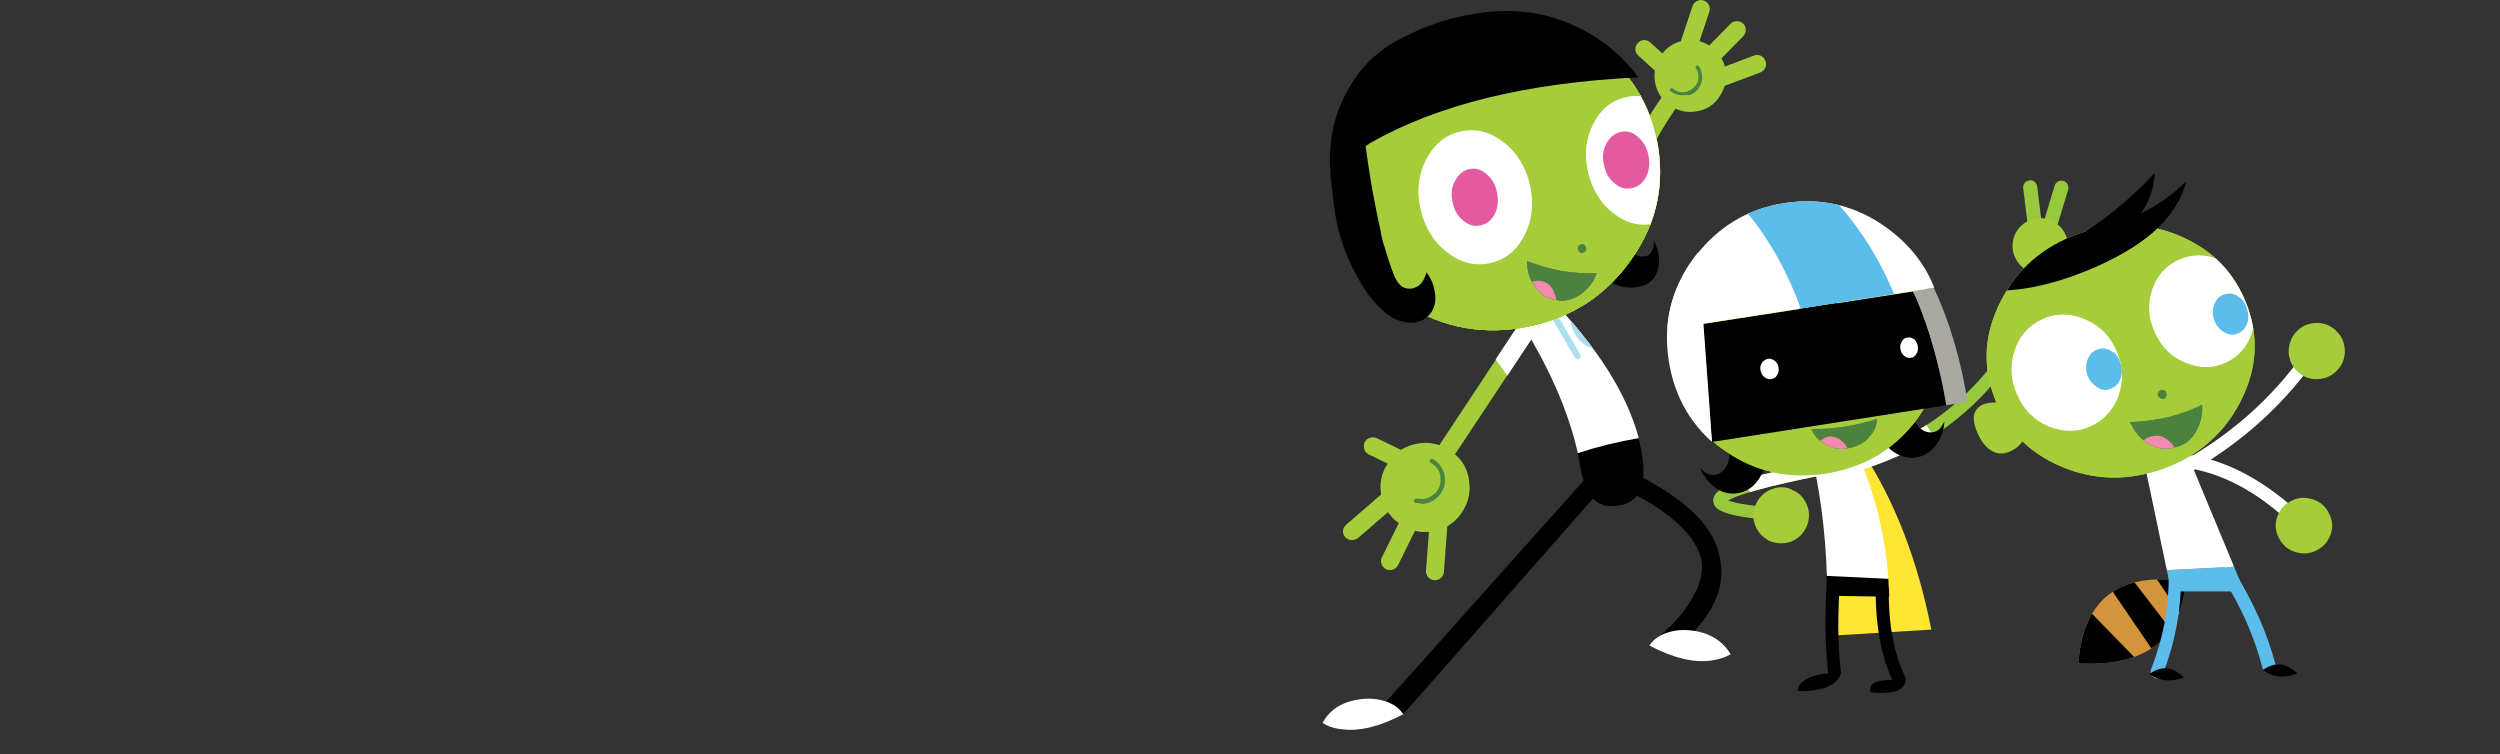 <?xml version="1.0" encoding="utf-8"?>
<!-- Generator: Adobe Illustrator 17.1.0, SVG Export Plug-In . SVG Version: 6.00 Build 0)  -->
<!DOCTYPE svg PUBLIC "-//W3C//DTD SVG 1.1//EN" "http://www.w3.org/Graphics/SVG/1.1/DTD/svg11.dtd">
<svg version="1.1" id="Layer_1" xmlns="http://www.w3.org/2000/svg" xmlns:xlink="http://www.w3.org/1999/xlink" x="0px" y="0px"
	 viewBox="0 0 517 156" enable-background="new 0 0 517 156" xml:space="preserve">
<rect x="0" y="0" width="517" height="156" fill="#333333" stroke="none"/>
<g>
	<g>
		<g>
			<path fill="#98C93C" d="M421.6,49.1c-0.1,0.1-0.3,0.1-0.5,0.1c-0.8,0.1-1.5-0.5-1.6-1.3l-1.1-9c-0.1-0.8,0.5-1.5,1.3-1.6
				c0.8-0.1,1.5,0.5,1.6,1.3l1.1,9C422.5,48.2,422.2,48.8,421.6,49.1z"/>
		</g>
	</g>
</g>
<g>
	<g>
		<g>
			<path fill="#98C93C" d="M424.4,48.7c-0.3,0.2-0.7,0.2-1.1,0.1c-0.8-0.2-1.2-1.1-1-1.8l2.6-8.6c0.2-0.8,1.1-1.2,1.8-1
				c0.8,0.2,1.2,1.1,1,1.8l-2.6,8.6C425,48.2,424.7,48.5,424.4,48.7z"/>
		</g>
	</g>
</g>
<g>
	<g>
		<g>
			<g>
				<path fill="#FFE634" d="M377,94.6c0.7,12.2,1.5,24.4,1,36.9l21.4-1.3c-2.8-14.2-7.5-26.5-14.2-36.7L377,94.6z"/>
			</g>
		</g>
	</g>
	<g>
		<g>
			<path fill="#98C93C" d="M367,107.6c0,0-0.1,0-0.1,0c-10.4-0.8-12.5-2.1-12.6-4c-0.1-1.7,1.8-3,6.8-4.5c4-1.2,10.1-2.6,18.1-4.1
				c0.7-0.1,1.4,0.3,1.6,1.1c0.1,0.7-0.3,1.4-1.1,1.6c-16.1,3.1-20.9,4.9-22.3,5.8c1,0.4,3.4,1,9.7,1.5c0.7,0.1,1.3,0.7,1.2,1.4
				C368.2,107.1,367.7,107.6,367,107.6z"/>
		</g>
	</g>
	<g>
		<defs>
			<path id="SVGID_1_" d="M374.6,123.7l26.7-15.4l-34.1-59l-26.7,15.5L374.6,123.7z"/>
		</defs>
		<clipPath id="SVGID_2_">
			<use xlink:href="#SVGID_1_"  overflow="visible"/>
		</clipPath>
		<g clip-path="url(#SVGID_2_)">
			<g>
				<path fill="#FFFFFF" d="M367,107.6c0,0-0.1,0-0.1,0c-10.4-0.8-12.5-2.1-12.6-4c-0.1-1.7,1.8-3,6.8-4.5c4-1.2,10.1-2.6,18.1-4.1
					c0.7-0.1,1.4,0.3,1.6,1.1c0.1,0.7-0.3,1.4-1.1,1.6c-16.1,3.1-20.9,4.9-22.3,5.8c1,0.4,3.4,1,9.7,1.5c0.7,0.1,1.3,0.7,1.2,1.4
					C368.2,107.1,367.7,107.6,367,107.6z"/>
			</g>
		</g>
	</g>
	<g>
		<g>
			<path d="M378.1,139.7l2.6-0.6c-0.7-6.2-0.7-12.6-0.1-19.7l-2.7-0.2C377.3,126.5,377.4,133.3,378.1,139.7z"/>
		</g>
	</g>
	<g>
		<g>
			<g>
				<path d="M371.7,142.9c5.4,0.2,8.3-1.3,9.1-3.8C377.6,139.1,372.2,139.6,371.7,142.9z"/>
			</g>
		</g>
	</g>
	<g>
		<g>
			<path d="M391.7,141.5l2.4-1.3c-2.5-5.1-3.6-11.2-3.5-18.6l-2.7,0C387.8,129.4,389.1,136,391.7,141.5z"/>
		</g>
	</g>
	<g>
		<g>
			<g>
				<path d="M386.8,143.2c5.1,0.4,7.3-0.4,7.3-3C391,141.1,386.3,139.8,386.8,143.2z"/>
			</g>
		</g>
	</g>
	<g>
		<g>
			<path d="M390.5,119.6c0.1,1.3,0.1,2.6,0.2,3.8l-12.9-0.2c0-1.5,0-2.9-0.1-4.3L390.5,119.6z"/>
		</g>
		<g>
			<path fill="#FFFFFF" d="M374.3,92.7l9.9,1.2c3.6,8.4,5.7,17,6.3,25.8l-12.7-0.6C377.5,109.6,376.3,100.8,374.3,92.7z"/>
		</g>
	</g>
	<g>
		<g>
			<path fill="#98C93C" d="M384.4,97.2c-0.6,0-1.1-0.4-1.3-1c-0.2-0.7,0.2-1.5,0.9-1.7c15.7-4.7,27.7-15.2,35.7-31.4
				c0.3-0.7,1.1-0.9,1.8-0.6c0.7,0.3,0.9,1.1,0.6,1.8c-8.4,16.9-21,27.9-37.4,32.8C384.7,97.2,384.6,97.2,384.4,97.2z"/>
		</g>
	</g>
	<g>
		<defs>
			<path id="SVGID_3_" d="M407.6,103.7L392.1,77l-59,34.1l15.4,26.7L407.6,103.7z"/>
		</defs>
		<clipPath id="SVGID_4_">
			<use xlink:href="#SVGID_3_"  overflow="visible"/>
		</clipPath>
		<g clip-path="url(#SVGID_4_)">
			<g>
				<path fill="#FFFFFF" d="M384.4,97.2c-0.6,0-1.1-0.4-1.3-1c-0.2-0.7,0.2-1.5,0.9-1.7c15.6-4.7,27.7-15.2,35.7-31.4
					c0.3-0.7,1.2-1,1.9-0.6c0.7,0.3,1,1.2,0.6,1.9c-8.4,16.9-21,27.9-37.4,32.8C384.7,97.2,384.6,97.2,384.4,97.2z"/>
			</g>
		</g>
	</g>
	<g>
		<path d="M351.9,97.1c0.9,0.9,1.8,1.2,2.8,1.1c1-0.2,1.8-0.8,2.4-1.9c0.5-1.1,0.7-2.3,0.5-3.7c0-0.2-0.1-0.5-0.2-0.8l7.1-1.1
			c0.3,0.6,0.4,1.3,0.5,2c0.3,2.3,0,4.3-1.1,6.1c-1.1,1.8-2.6,2.9-4.6,3.2c-1.9,0.3-3.7-0.3-5.2-1.7c-1.2-1-2-2.2-2.6-3.7
			C351.7,96.9,351.8,97,351.9,97.1z"/>
	</g>
	<g>
		<path d="M395.2,84.9c0.2,1.4,0.8,2.5,1.6,3.4c0.9,0.9,1.8,1.2,2.8,1.1c1-0.1,1.8-0.8,2.3-1.9c0.1-0.1,0.2-0.3,0.2-0.4
			c-0.1,1.6-0.5,3-1.3,4.3c-1.1,1.8-2.6,2.9-4.5,3.2c-1.9,0.3-3.7-0.3-5.3-1.6c-1.6-1.4-2.6-3.3-2.9-5.5c-0.1-0.7-0.2-1.4-0.1-2.1
			l7.1-1.1C395.2,84.4,395.2,84.7,395.2,84.9z"/>
	</g>
	<g>
		<path fill="#A5CD39" d="M401.1,68.1c1.1,7.1-0.7,13.5-5.2,19.3c-4.6,5.8-10.7,9.3-18.3,10.5c-7.6,1.2-14.5-0.3-20.6-4.5
			c-6.2-4.1-9.8-9.8-10.9-16.8c-1.1-7.1,0.6-13.5,5.2-19.4c4.6-5.8,10.7-9.3,18.3-10.5c7.6-1.2,14.5,0.3,20.6,4.5
			C396.4,55.4,400.1,61,401.1,68.1z"/>
	</g>
	<g>
		<path fill="#778663" d="M382.6,82.4c0,0.2,0,0.5-0.2,0.7c-0.1,0.2-0.3,0.3-0.6,0.4c-0.3,0-0.5,0-0.7-0.2c-0.2-0.1-0.3-0.3-0.4-0.6
			c0-0.2,0-0.5,0.2-0.7c0.1-0.2,0.4-0.3,0.6-0.4c0.3,0,0.5,0,0.7,0.2C382.4,81.9,382.5,82.1,382.6,82.4z"/>
	</g>
	<g>
		<path fill="#A5CD39" d="M401.1,68.1c1.1,7.1-0.7,13.5-5.2,19.3c-4.6,5.8-10.7,9.3-18.3,10.5c-7.6,1.2-14.5-0.3-20.6-4.5
			c-6.2-4.1-9.8-9.8-10.9-16.8c-1.1-7.1,0.6-13.5,5.2-19.4c4.6-5.8,10.7-9.3,18.3-10.5c7.6-1.2,14.5,0.3,20.6,4.5
			C396.4,55.4,400.1,61,401.1,68.1z"/>
	</g>
	<g>
		<path fill="#778663" d="M385,91.7c-0.9,0.5-1.9,0.9-2.8,1c-1,0.2-2,0.2-3.1-0.1c-1-0.3-2-0.8-2.9-1.6c-0.7-0.6-1.2-1.3-1.6-2.3
			c4.8,0.1,9.4-0.7,13.6-2.1c-0.1,1-0.3,1.9-0.8,2.7C386.7,90.3,385.9,91.2,385,91.7z"/>
	</g>
	<g>
		<path fill="#4B823D" d="M385,91.7c-0.9,0.5-1.9,0.9-2.8,1c-1,0.2-2,0.2-3.1-0.1c-1-0.3-2-0.8-2.9-1.6c-0.7-0.6-1.2-1.3-1.6-2.3
			c4.8,0.1,9.4-0.7,13.6-2.1c-0.1,1-0.3,1.9-0.8,2.7C386.7,90.3,385.9,91.2,385,91.7z"/>
	</g>
	<g>
		<defs>
			<path id="SVGID_5_" d="M385,91.7c-0.9,0.5-1.9,0.9-2.8,1c-1,0.2-2,0.2-3.1-0.1c-1-0.3-2-0.8-2.9-1.6c-0.7-0.6-1.2-1.3-1.6-2.3
				c4.8,0.1,9.4-0.7,13.6-2.1c-0.1,1-0.3,1.9-0.8,2.7C386.7,90.3,385.9,91.2,385,91.7z"/>
		</defs>
		<clipPath id="SVGID_6_">
			<use xlink:href="#SVGID_5_"  overflow="visible"/>
		</clipPath>
		<g clip-path="url(#SVGID_6_)">
			<g>
				<g>
					<path fill="#F28AAF" d="M378.1,90.3c0.8-0.1,1.6,0.1,2.3,0.5c0.6,0.5,1.2,1,1.6,1.8c0.4,0.8,0.2,1.3-0.4,1.6
						c-0.6,0.3-1.4,0.5-2.1,0.5c-0.8,0.1-1.5-0.2-2.3-0.5c-0.7-0.4-1.2-0.8-1.5-1.2c-0.3-0.4-0.2-0.9,0.3-1.5
						C376.6,90.9,377.3,90.5,378.1,90.3z"/>
				</g>
			</g>
		</g>
	</g>
	<g>
		<path d="M365.7,59.3l15-3.5c0.2,4.1-1,8.5-3.4,13.3C374.8,66,370.9,62.7,365.7,59.3z"/>
	</g>
	<g>
		<g>
			<path d="M396.2,61.5c0,0.1,0.1,0.2,0.1,0.2c2.8,6.6,4.9,14,6.2,22.1L354,91.4l-1.8-24.4l43.4-6.7C395.8,60.6,396,61.1,396.2,61.5
				z"/>
		</g>
		<g>
			<path fill="#A9A8A3" d="M396.2,61.5c-0.2-0.4-0.4-0.9-0.6-1.3l4.3-0.7c3.3,7,5.6,14.9,7,23.6l-4.4,0.7
				c-1.4-8.1-3.4-15.5-6.2-22.1C396.3,61.7,396.2,61.6,396.2,61.5z"/>
		</g>
	</g>
	<g>
		<g>
			<path fill="#FFFFFF" d="M344.8,68.1c0.3-5.3,2.2-10.2,5.5-14.7c4.7-6.3,10.9-10.2,18.7-11.4c7.8-1.2,14.9,0.5,21.3,5.2
				c4.5,3.3,7.8,7.4,9.7,12.3L344.8,68.1z"/>
		</g>
	</g>
	<g>
		<defs>
			<path id="SVGID_7_" d="M377.7,98.5c-7.8,1.2-14.9-0.5-21.3-5.2c-6.3-4.6-10.1-10.9-11.3-18.7c-1.2-7.8,0.5-14.9,5.2-21.3
				c4.7-6.3,10.9-10.1,18.7-11.3c7.8-1.2,14.9,0.5,21.3,5.2c6.3,4.7,10.1,10.9,11.3,18.7c1.2,7.8-0.5,14.9-5.2,21.3
				C391.7,93.5,385.5,97.3,377.7,98.5z"/>
		</defs>
		<clipPath id="SVGID_8_">
			<use xlink:href="#SVGID_7_"  overflow="visible"/>
		</clipPath>
		<g clip-path="url(#SVGID_8_)">
			<g>
				<g>
					<path fill="#FFFFFF" d="M337.2,54.5l14-2.2l3.4,46.7l-10.3,1.6L337.2,54.5z"/>
				</g>
			</g>
		</g>
	</g>
	<g>
		<defs>
			<path id="SVGID_9_" d="M344.8,68.1c0.3-5.3,2.2-10.2,5.5-14.7c4.7-6.3,10.9-10.2,18.7-11.4c7.8-1.2,14.9,0.5,21.3,5.2
				c4.5,3.3,7.8,7.4,9.7,12.3L344.8,68.1z"/>
		</defs>
		<clipPath id="SVGID_10_">
			<use xlink:href="#SVGID_9_"  overflow="visible"/>
		</clipPath>
		<g clip-path="url(#SVGID_10_)">
			<g>
				<g>
					<path fill="#5CBCEA" d="M391.7,60.8c0,0.1,0.1,0.1,0.1,0.2c2.8,6.8,5,14.5,6.4,23c0.1,0.2,0.1,0.3,0.1,0.5
						c0.2,1.4,0.4,2.8,0.6,4.2L377.7,92c-0.1-1.4-0.2-2.9-0.3-4.3c-0.1-0.6-0.1-1.2-0.2-1.8c-0.7-6.8-2-13.1-3.8-18.9
						c-0.3-1.1-0.7-2.2-1-3.2c-2.7-7.4-6.3-14-11-19.7c-1.2-1.5-2.6-3-4-4.4L375,37c1.9,1.7,3.7,3.5,5.4,5.5
						C385,47.7,388.8,53.8,391.7,60.8z"/>
				</g>
			</g>
		</g>
	</g>
	<g>
		<g>
			<path fill="#FFFFFF" d="M364.1,76.6c0.1,0.6,0.3,1,0.8,1.4c0.4,0.3,0.9,0.5,1.4,0.4c0.5-0.1,0.9-0.3,1.2-0.8
				c0.3-0.5,0.4-1,0.3-1.6c-0.1-0.6-0.3-1-0.8-1.4c-0.4-0.3-0.9-0.5-1.4-0.4c-0.5,0.1-0.9,0.4-1.2,0.8
				C364.1,75.5,363.9,76,364.1,76.6z"/>
		</g>
	</g>
	<g>
		<g>
			<path fill="#FFFFFF" d="M396.6,71.6c0.1,0.6,0,1.1-0.3,1.6c-0.3,0.5-0.7,0.8-1.2,0.8c-0.5,0.1-0.9-0.1-1.3-0.4
				c-0.4-0.3-0.7-0.8-0.8-1.4c-0.1-0.6,0-1.1,0.3-1.6c0.3-0.5,0.7-0.8,1.2-0.8c0.5-0.1,1,0.1,1.4,0.4
				C396.2,70.5,396.5,71,396.6,71.6z"/>
		</g>
	</g>
	<g>
		<g>
			<g>
				<g>
					<path fill="#A5CD39" d="M366.3,101.2c-1.5,0.6-2.5,1.6-3.2,3.1c-0.6,1.5-0.7,2.9-0.1,4.4c0.6,1.5,1.6,2.5,3,3.2
						c1.5,0.6,3,0.6,4.4,0.1c1.5-0.6,2.5-1.6,3.2-3.1c0.6-1.4,0.7-2.9,0.1-4.4c-0.6-1.5-1.6-2.6-3.1-3.2
						C369.3,100.6,367.8,100.6,366.3,101.2z"/>
				</g>
			</g>
		</g>
	</g>
	<g>
		<g>
			<g>
				<path fill="#A5CD39" d="M424.5,56c-1.4,0.7-2.9,0.8-4.4,0.3c-1.5-0.5-2.6-1.5-3.3-2.9c-0.7-1.4-0.8-2.9-0.3-4.4
					c0.5-1.5,1.5-2.6,2.9-3.3c1.5-0.7,2.9-0.8,4.4-0.2c1.5,0.5,2.6,1.5,3.3,2.9c0.7,1.5,0.8,2.9,0.3,4.4
					C426.9,54.2,425.9,55.3,424.5,56z"/>
			</g>
		</g>
	</g>
	<g>
		<defs>
			<path id="SVGID_11_" d="M426.2,62c-0.5,1.5-1.5,2.6-2.9,3.3c-1.4,0.7-2.9,0.8-4.4,0.3c-1.5-0.5-2.6-1.5-3.3-2.9
				c-0.7-1.4-0.8-2.9-0.3-4.4c0.5-1.5,1.5-2.6,2.9-3.3c1.5-0.7,2.9-0.8,4.4-0.2c1.5,0.5,2.6,1.5,3.3,2.9
				C426.7,59,426.7,60.5,426.2,62z"/>
		</defs>
		<clipPath id="SVGID_12_">
			<use xlink:href="#SVGID_11_"  overflow="visible"/>
		</clipPath>
	</g>
</g>
<g>
	<g>
		<g>
			<g>
				<path fill="#D3953B" d="M429.8,137.2c13.9,0.7,21.2-4.9,22.2-17C438.2,118.2,430.8,123.9,429.8,137.2z"/>
			</g>
		</g>
	</g>
	<g>
		<defs>
			<path id="SVGID_13_" d="M429.8,137.2c13.9,0.7,21.2-4.9,22.2-17C438.2,118.2,430.8,123.9,429.8,137.2z"/>
		</defs>
		<clipPath id="SVGID_14_">
			<use xlink:href="#SVGID_13_"  overflow="visible"/>
		</clipPath>
		<g clip-path="url(#SVGID_14_)">
			<g>
				<g>
					<g>
						<g>
							<path d="M438,116l-2.9,3.7l12,17.6l3.6-4.8L438,116z"/>
						</g>
					</g>
				</g>
			</g>
			<g>
				<g>
					<g>
						<g>
							<path d="M454.4,132.1l4-7.3l-8.3-11.2l-7.6,1L454.4,132.1z"/>
						</g>
					</g>
				</g>
			</g>
			<g>
				<g>
					<g>
						<g>
							<path d="M435,146.1l9.1-7.4L428.8,123l-6.1,9.6L435,146.1z"/>
						</g>
					</g>
				</g>
			</g>
		</g>
	</g>
	<g>
		<g>
			<path fill="#FFFFFF" d="M472.7,106.8c-0.3,0-0.6-0.1-0.9-0.3c-6.8-5.9-13.9-9.2-20.9-9.9c-0.7-0.1-1.3-0.7-1.2-1.5
				s0.7-1.3,1.5-1.2c7.6,0.7,15.1,4.3,22.4,10.5c0.6,0.5,0.6,1.3,0.1,1.9C473.5,106.6,473.1,106.8,472.7,106.8z"/>
		</g>
	</g>
	<g>
		<g>
			<g>
				<g>
					<path fill="#A5CD39" d="M474.5,114.1c1.5,0.5,3,0.5,4.4-0.2c1.5-0.7,2.4-1.7,3-3.2c0.6-1.5,0.5-3-0.2-4.4
						c-0.7-1.5-1.8-2.5-3.3-3c-1.5-0.5-3-0.5-4.4,0.2c-1.5,0.7-2.4,1.7-3,3.2c-0.6,1.5-0.5,3,0.2,4.4
						C471.9,112.6,473,113.6,474.5,114.1z"/>
				</g>
			</g>
		</g>
	</g>
	<g>
		<g>
			<path fill="#5CBCEA" d="M469.2,139.2c-0.6,0-1.1-0.4-1.3-1c-1.7-6.5-4.3-12.5-8.4-19c-0.4-0.6-0.2-1.5,0.4-1.9
				c0.6-0.4,1.5-0.2,1.9,0.4c4.2,6.8,7,13,8.8,19.8c0.2,0.7-0.2,1.5-1,1.6C469.4,139.1,469.3,139.2,469.2,139.2z"/>
		</g>
	</g>
	<g>
		<g>
			<g>
				<path d="M467.9,138.6c2.2,1.5,4.5,1.7,7.2,0.7C472.8,137,470.4,136.8,467.9,138.6z"/>
			</g>
		</g>
	</g>
	<g>
		<g>
			<path fill="#5CBCEA" d="M446.1,140.3c-0.2,0-0.3,0-0.5-0.1c-0.7-0.3-1-1.1-0.8-1.7c2.5-6.4,3.7-12.4,3.7-19.4
				c0-0.7,0.6-1.3,1.3-1.3c0,0,0,0,0,0c0.7,0,1.3,0.6,1.3,1.4c-0.1,7.4-1.3,13.7-3.9,20.4C447.1,139.9,446.6,140.3,446.1,140.3z"/>
		</g>
	</g>
	<g>
		<g>
			<g>
				<path d="M444.5,139.4c2.1,1.5,4.5,1.7,7.1,0.7C449.4,137.8,447,137.6,444.5,139.4z"/>
			</g>
		</g>
	</g>
	<g>
		<g>
			<polygon fill="#5CBCEA" points="448.1,117.9 449,122.3 464.1,122.3 462,117.2 			"/>
		</g>
		<g>
			<polygon fill="#FFFFFF" points="451.2,91.2 442.5,91.2 448.1,117.9 462,117.2 			"/>
		</g>
	</g>
	<g>
		<g>
			<path fill="#A5CD39" d="M456.8,64.6c1-1.2,2.1-2,3.3-2.4c1.2-0.4,2.2-0.2,3.1,0.6c0.8,0.8,1.5,2,1.9,3.8c0.4,1.7,0.3,3.3-0.2,4.5
				c-0.6,1.2-1.7,2-3.3,2.3c-1.6,0.3-3,0.1-4.2-0.8c-1.1-0.8-1.8-2-1.9-3.7C455.5,67.2,455.9,65.8,456.8,64.6z"/>
		</g>
	</g>
	<g>
		<g>
			<path fill="#A5CD39" d="M450.8,48.8c-6.9-2.9-13.8-3-21.1-0.4c-7.2,2.6-12.5,7.2-15.9,13.8c-3.4,6.6-3.9,13.2-1.4,19.9
				c2.4,6.7,7.1,11.5,13.9,14.4c6.9,2.9,13.9,3,21.1,0.4c7.2-2.6,12.5-7.2,15.9-13.8c3.4-6.6,3.9-13.2,1.4-19.9
				C462.2,56.5,457.6,51.7,450.8,48.8z"/>
		</g>
	</g>
	<g>
		<g>
			<path fill="#A5CD39" d="M414.3,83.4c-1.5-0.3-2.9-0.2-4.1,0.2c-1.2,0.5-1.8,1.3-2,2.4c-0.1,1.1,0.2,2.5,1,4.1
				c0.8,1.6,1.8,2.7,3,3.3c1.2,0.6,2.6,0.5,4-0.3c1.5-0.8,2.3-1.9,2.7-3.3c0.3-1.4,0.1-2.7-0.9-4C417,84.6,415.8,83.8,414.3,83.4z"
				/>
		</g>
	</g>
	<g>
		<g>
			<path fill="#A5CD39" d="M450.8,48.8c-6.9-2.9-13.8-3-21.1-0.4c-7.2,2.6-12.5,7.2-15.9,13.8c-3.4,6.6-3.9,13.2-1.4,19.9
				c2.4,6.7,7.1,11.5,13.9,14.4c6.9,2.9,13.9,3,21.1,0.4c7.2-2.6,12.5-7.2,15.9-13.8c3.4-6.6,3.9-13.2,1.4-19.9
				C462.2,56.5,457.6,51.7,450.8,48.8z"/>
		</g>
	</g>
	<g>
		<g>
			<g>
				<path fill="#FFFFFF" d="M416.6,72.4c-1,3-0.9,6.1,0.5,9.2c1.3,3.1,3.5,5.3,6.5,6.6c3,1.3,5.9,1.3,8.7,0c2.8-1.3,4.8-3.5,5.9-6.5
					c1-3.1,0.9-6.2-0.5-9.2c-1.3-3.1-3.5-5.3-6.5-6.5c-3-1.3-5.9-1.3-8.7-0.1C419.6,67.2,417.7,69.3,416.6,72.4z"/>
			</g>
		</g>
	</g>
	<g>
		<g>
			<path fill="#5CBCEA" d="M436.6,72.6c-0.9-0.6-1.9-0.7-2.9-0.3c-0.9,0.3-1.6,1-2,2.1c-0.4,1-0.4,2.1,0,3.2c0.4,1.1,1.1,1.9,2,2.5
				c0.9,0.6,1.9,0.7,2.8,0.3c0.9-0.3,1.6-1,2-2.1c0.4-1,0.4-2.1,0-3.2C438.2,73.9,437.6,73.1,436.6,72.6z"/>
		</g>
	</g>
	<g>
		<g>
			<g>
				<g>
					<path fill="#A5CD39" d="M422.2,65.4c-3,1.3-5.1,3.6-6.2,6.8c-1.1,3.2-0.9,6.5,0.5,9.7c1.5,3.2,3.7,5.5,6.9,6.9
						c3.1,1.3,6.2,1.4,9.2,0c3-1.3,5-3.6,6.2-6.8c1.1-3.2,0.9-6.4-0.5-9.7c-1.5-3.3-3.7-5.6-6.8-6.9C428.3,64,425.2,64,422.2,65.4z
						 M416.6,72.4c1-3.1,3-5.2,5.9-6.5c2.8-1.3,5.8-1.2,8.7,0.1c3,1.3,5.2,3.5,6.5,6.5c1.4,3.1,1.5,6.2,0.5,9.2
						c-1,3.1-3,5.2-5.8,6.5c-2.8,1.2-5.8,1.2-8.8,0c-3-1.3-5.2-3.5-6.5-6.6C415.7,78.6,415.6,75.5,416.6,72.4z"/>
				</g>
			</g>
		</g>
	</g>
	<g>
		<defs>
			<path id="SVGID_15_" d="M450.8,48.8c-6.9-2.9-13.8-3-21.1-0.4c-7.2,2.6-12.5,7.2-15.9,13.8c-3.4,6.6-3.9,13.2-1.4,19.9
				c2.4,6.7,7.1,11.5,13.9,14.4c6.9,2.9,13.9,3,21.1,0.4c7.2-2.6,12.5-7.2,15.9-13.8c3.4-6.6,3.9-13.2,1.4-19.9
				C462.2,56.5,457.6,51.7,450.8,48.8z"/>
		</defs>
		<clipPath id="SVGID_16_">
			<use xlink:href="#SVGID_15_"  overflow="visible"/>
		</clipPath>
		<g clip-path="url(#SVGID_16_)">
			<g>
				<path d="M441.6,31c-5.6-0.2-12,1-18.9,3.7c-6.9,2.7-12.4,6-16.6,10.1c-4.1,4-5.7,7.5-4.6,10.5c1.1,3,4.5,4.6,10.1,4.8
					c5.7,0.2,12-1,18.9-3.7c6.9-2.7,12.5-6,16.6-10.1c4.1-4,5.6-7.6,4.6-10.6C450.6,32.8,447.3,31.2,441.6,31z"/>
			</g>
		</g>
	</g>
	<g>
		<g>
			<path fill="#4B823D" d="M447.5,80.7c-0.2-0.1-0.5-0.1-0.7,0s-0.4,0.2-0.5,0.5c-0.1,0.2-0.1,0.5,0,0.7c0.1,0.2,0.3,0.4,0.5,0.5
				c0.2,0.1,0.5,0.1,0.7,0.1c0.2-0.1,0.4-0.2,0.5-0.5c0.1-0.2,0.1-0.5,0-0.7C448,80.9,447.8,80.8,447.5,80.7z"/>
		</g>
	</g>
	<g>
		<path fill="#778663" d="M454.9,87.5c0.4-1.1,0.6-2.4,0.5-3.8c-4.5,2.3-9.5,3.4-14.9,3.6c0.6,1.3,1.3,2.4,2.2,3.2
			c1.1,1.1,2.3,1.7,3.6,2.1c1.2,0.3,2.3,0.3,3.4-0.1c1.1-0.2,2.2-0.7,3.1-1.5C453.6,90.2,454.4,89,454.9,87.5z"/>
	</g>
	<g>
		<path fill="#778663" d="M454.9,87.5c0.4-1.1,0.6-2.4,0.5-3.8c-4.5,2.3-9.5,3.4-14.9,3.6c0.6,1.3,1.3,2.4,2.2,3.2
			c1.1,1.1,2.3,1.7,3.6,2.1c1.2,0.3,2.3,0.3,3.4-0.1c1.1-0.2,2.2-0.7,3.1-1.5C453.6,90.2,454.4,89,454.9,87.5z"/>
	</g>
	<g>
		<g>
			<g>
				<path fill="#4B823D" d="M454.9,87.5c0.4-1.1,0.6-2.4,0.5-3.8c-4.5,2.3-9.5,3.4-14.9,3.6c0.6,1.3,1.3,2.4,2.2,3.2
					c1.1,1.1,2.3,1.7,3.6,2.1c1.2,0.3,2.3,0.3,3.4-0.1c1.1-0.2,2.2-0.7,3.1-1.5C453.6,90.2,454.4,89,454.9,87.5z"/>
			</g>
		</g>
	</g>
	<g>
		<defs>
			<path id="SVGID_17_" d="M454.9,87.5c0.4-1.1,0.6-2.4,0.5-3.8c-4.5,2.3-9.5,3.4-14.9,3.6c0.6,1.3,1.3,2.4,2.2,3.2
				c1.1,1.1,2.3,1.7,3.6,2.1c1.2,0.3,2.3,0.3,3.4-0.1c1.1-0.2,2.2-0.7,3.1-1.5C453.6,90.2,454.4,89,454.9,87.5z"/>
		</defs>
		<clipPath id="SVGID_18_">
			<use xlink:href="#SVGID_17_"  overflow="visible"/>
		</clipPath>
		<g clip-path="url(#SVGID_18_)">
			<g>
				<g>
					<path fill="#F28AAF" d="M442.9,91.6c-0.5,0.7-0.6,1.3-0.3,1.7c0.3,0.4,0.9,0.8,1.8,1.2c0.9,0.4,1.7,0.5,2.6,0.4
						c0.9-0.1,1.6-0.3,2.3-0.7c0.7-0.4,0.8-1,0.3-1.8c-0.5-0.8-1.1-1.4-1.9-1.8c-0.8-0.5-1.6-0.6-2.6-0.4
						C444.1,90.4,443.4,90.8,442.9,91.6z"/>
				</g>
			</g>
		</g>
	</g>
	<g>
		<path d="M452.1,37.5c-2.6,2.6-5.7,4.8-9.4,6.7c1.7-2.4,2.7-5.2,2.9-8.4c-5,5.3-10.7,10-17.2,14l2.3,6.4
			C443.1,51.4,450.2,45.2,452.1,37.5z"/>
	</g>
	<g>
		<g>
			<path fill="#FFFFFF" d="M447,100.6c-0.5,0-1-0.3-1.2-0.8c-0.3-0.7,0-1.5,0.6-1.8c11.9-5.7,21.6-13.6,28.9-23.4
				c0.4-0.6,1.3-0.7,1.9-0.3c0.6,0.4,0.7,1.3,0.3,1.9c-7.6,10.1-17.6,18.3-29.9,24.2C447.4,100.5,447.2,100.6,447,100.6z"/>
		</g>
	</g>
	<g>
		<g>
			<g>
				<g>
					<path fill="#A5CD39" d="M474.8,68.7c1-1.2,2.4-1.8,4-1.9c1.6-0.1,3,0.4,4.2,1.5c1.2,1.1,1.8,2.4,1.9,4c0.1,1.6-0.4,3-1.5,4.2
						s-2.4,1.8-4,1.9c-1.6,0.1-3-0.4-4.2-1.5c-1.2-1.1-1.8-2.4-1.9-4C473.3,71.3,473.7,69.9,474.8,68.7z"/>
				</g>
			</g>
		</g>
	</g>
	<g>
		<defs>
			<path id="SVGID_19_" d="M450.8,48.8c-6.9-2.9-13.8-3-21.1-0.4c-7.2,2.6-12.5,7.2-15.9,13.8c-3.4,6.6-3.9,13.2-1.4,19.9
				c2.4,6.7,7.1,11.5,13.9,14.4c6.9,2.9,13.9,3,21.1,0.4c7.2-2.6,12.5-7.2,15.9-13.8c3.4-6.6,3.9-13.2,1.4-19.9
				C462.2,56.5,457.6,51.7,450.8,48.8z"/>
		</defs>
		<clipPath id="SVGID_20_">
			<use xlink:href="#SVGID_19_"  overflow="visible"/>
		</clipPath>
		<g clip-path="url(#SVGID_20_)">
			<g>
				<g>
					<g>
						<path fill="#FFFFFF" d="M445,59.8c-1,3-0.9,5.9,0.5,8.9c1.3,3,3.4,5.1,6.2,6.3c2.9,1.2,5.7,1.3,8.4,0.1
							c2.7-1.2,4.6-3.3,5.6-6.2c1-3,0.9-5.9-0.4-8.9c-1.3-3-3.4-5.1-6.3-6.3c-2.9-1.2-5.7-1.2-8.4,0C447.9,54.8,446,56.9,445,59.8z"
							/>
					</g>
				</g>
			</g>
			<g>
				<g>
					<path fill="#5CBCEA" d="M462.7,61.2c-0.9-0.6-1.9-0.6-2.8-0.3c-0.9,0.3-1.6,1-2,2.1c-0.4,1-0.4,2.1,0,3.2
						c0.4,1.1,1.1,1.9,2,2.5c0.9,0.5,1.9,0.7,2.8,0.3c0.9-0.3,1.6-1,2-2.1c0.4-1,0.3-2.1-0.1-3.2C464.3,62.6,463.7,61.8,462.7,61.2z
						"/>
				</g>
			</g>
			<g>
				<g>
					<g>
						<g>
							<path fill="#A5CD39" d="M450.4,53.1c2.9-1.3,5.8-1.3,8.8,0c3,1.3,5.2,3.5,6.6,6.6c1.4,3.1,1.5,6.2,0.5,9.3
								c-1,3.1-3,5.3-5.9,6.6c-2.9,1.3-5.8,1.3-8.8,0c-3-1.3-5.2-3.5-6.6-6.6c-1.4-3.1-1.6-6.2-0.5-9.3
								C445.6,56.5,447.5,54.3,450.4,53.1z M459.1,53.6c-2.9-1.2-5.7-1.2-8.4,0c-2.7,1.2-4.6,3.3-5.6,6.2c-1,2.9-0.9,5.9,0.5,8.9
								c1.3,3,3.4,5.1,6.3,6.3c2.9,1.2,5.6,1.3,8.4,0.1c2.7-1.2,4.6-3.3,5.6-6.3c1-2.9,0.9-5.9-0.5-8.8
								C464,57,461.9,54.8,459.1,53.6z"/>
						</g>
					</g>
				</g>
			</g>
		</g>
	</g>
</g>
<g>
	<g>
		<g>
			<path d="M341.7,132.8l4.3,1.9c4.2-3.5,7.1-7,8.6-10.3c1.5-3.2,1.8-6.5,0.9-9.8c-1.4-6.3-7.7-12.1-19-17.4l-1.6,3.5
				c9.9,4.6,15.5,9.6,16.9,14.8c0.5,2.6-0.1,5.3-1.9,8.3C348.2,126.8,345.5,129.8,341.7,132.8z"/>
		</g>
	</g>
	<g>
		<g>
			<g>
				<path fill="#FFFFFF" d="M352.3,130.9c-2.4-0.7-4.6-0.8-6.7-0.3c-2.1,0.5-3.6,1.5-4.5,2.9c4.9,2.6,9.2,3.6,12.8,3.1
					c1.1-0.2,2.1-0.4,3-0.8l1-0.5C356.6,133.1,354.7,131.7,352.3,130.9z"/>
			</g>
		</g>
	</g>
	<g>
		<g>
			<path d="M331.1,101.2l-2.9-2.6l-41.8,46.8l3.8,2.3L331.1,101.2z"/>
		</g>
	</g>
	<g>
		<g>
			<g>
				<path fill="#FFFFFF" d="M279,145.1c2.4-0.7,4.6-0.8,6.7-0.3c2.1,0.5,3.6,1.5,4.5,2.9c-4.9,2.6-9.2,3.6-12.8,3.1
					c-1.1-0.1-2.1-0.4-3-0.8l-0.9-0.5C274.7,147.3,276.6,145.8,279,145.1z"/>
			</g>
		</g>
	</g>
	<g>
		<g>
			<path fill="#A5CD39" d="M322.4,65.4c-0.3,0-0.6-0.1-0.8-0.2c-0.9-0.5-1.3-1.6-0.8-2.5c7.4-14.9,13.2-26.2,17.3-33.6
				c6.4-11.3,7.9-12,9.5-11.8c1,0.1,1.7,1.1,1.6,2.1c-0.1,0.8-0.7,1.4-1.4,1.6c-1.3,1-6,7.5-23.7,43.4
				C323.7,65,323.1,65.4,322.4,65.4z"/>
		</g>
	</g>
	<g>
		<defs>
			<path id="SVGID_21_" d="M327.9,75.6l7.3-7.6V45.9h-31.2L327.9,75.6z"/>
		</defs>
		<clipPath id="SVGID_22_">
			<use xlink:href="#SVGID_21_"  overflow="visible"/>
		</clipPath>
		<g clip-path="url(#SVGID_22_)">
			<g>
				<path fill="#FFFFFF" d="M322.4,65.4c-0.3,0-0.6-0.1-0.8-0.2c-0.9-0.5-1.3-1.6-0.8-2.5c7.4-14.9,13.2-26.2,17.3-33.6
					c6.4-11.3,7.9-12,9.5-11.8c1,0.1,1.7,1.1,1.6,2.1c-0.1,0.8-0.7,1.4-1.4,1.6c-1.3,1-6,7.5-23.7,43.4
					C323.7,65,323.1,65.4,322.4,65.4z"/>
			</g>
		</g>
	</g>
	<g>
		<g>
			<g>
				<path fill="#A5CD39" d="M349.1,11.8c-0.2,0-0.4,0-0.6-0.1c-1-0.3-1.5-1.4-1.2-2.3l2.7-8.1c0.3-1,1.4-1.5,2.3-1.2
					c1,0.3,1.5,1.4,1.2,2.3l-2.7,8.1C350.6,11.3,349.9,11.8,349.1,11.8z"/>
			</g>
		</g>
	</g>
	<g>
		<g>
			<g>
				<path fill="#A5CD39" d="M353.2,14.1c-0.5,0-0.9-0.2-1.3-0.5c-0.7-0.7-0.7-1.9,0-2.6l6-6.1c0.7-0.7,1.9-0.7,2.6,0
					c0.7,0.7,0.7,1.9,0,2.6l-6,6.1C354.1,13.9,353.6,14.1,353.2,14.1z"/>
			</g>
		</g>
	</g>
	<g>
		<g>
			<g>
				<path fill="#A5CD39" d="M355.3,18.1c-0.7,0-1.4-0.5-1.7-1.2c-0.4-1,0.1-2,1.1-2.4l8-3c1-0.4,2,0.1,2.4,1.1c0.4,1-0.1,2-1.1,2.4
					l-8,3C355.7,18,355.5,18.1,355.3,18.1z"/>
			</g>
		</g>
	</g>
	<g>
		<g>
			<g>
				<path fill="#A5CD39" d="M344.1,15.7c-0.4,0-0.9-0.2-1.2-0.5l-4.1-3.7c-0.8-0.7-0.8-1.8-0.1-2.6c0.7-0.8,1.8-0.8,2.6-0.1l4.1,3.7
					c0.8,0.7,0.8,1.8,0.1,2.6C345.1,15.5,344.6,15.7,344.1,15.7z"/>
			</g>
		</g>
	</g>
	<g>
		<g>
			<g>
				<g>
					<g>
						<path fill="#A5CD39" d="M355.7,19.8c1.1-1.7,1.5-3.5,1.1-5.6c-0.4-2-1.5-3.5-3.2-4.7c-1.7-1.1-3.5-1.5-5.5-1.1
							c-2,0.4-3.6,1.5-4.7,3.2c-1.1,1.7-1.5,3.6-1.1,5.6c0.4,2,1.5,3.6,3.2,4.7c1.7,1.1,3.5,1.5,5.5,1.1
							C353.1,22.6,354.6,21.6,355.7,19.8z"/>
					</g>
				</g>
			</g>
		</g>
	</g>
	<g>
		<defs>
			<path id="SVGID_23_" d="M355.7,19.8c1.1-1.7,1.5-3.5,1.1-5.6c-0.4-2-1.5-3.5-3.2-4.7c-1.7-1.1-3.5-1.5-5.5-1.1
				c-2,0.4-3.6,1.5-4.7,3.2c-1.1,1.7-1.5,3.6-1.1,5.6c0.4,2,1.5,3.6,3.2,4.7c1.7,1.1,3.5,1.5,5.5,1.1
				C353.1,22.6,354.6,21.6,355.7,19.8z"/>
		</defs>
		<clipPath id="SVGID_24_">
			<use xlink:href="#SVGID_23_"  overflow="visible"/>
		</clipPath>
		<g clip-path="url(#SVGID_24_)">
			<g>
				<g>
					<path fill="#4B823D" d="M348,19.7c-0.6,0-1.2-0.1-1.8-0.4c-0.3-0.1-0.5-0.3-0.7-0.4c-0.2-0.1-0.2-0.4-0.1-0.5
						c0.1-0.2,0.4-0.2,0.5-0.1c0.2,0.1,0.4,0.3,0.6,0.4c0.8,0.4,1.6,0.5,2.5,0.2c0.8-0.3,1.5-0.8,1.9-1.6c0.4-0.8,0.4-1.6,0.2-2.4
						c0,0,0,0,0,0c-0.1-0.3-0.2-0.5-0.4-0.8c-0.1-0.2-0.1-0.4,0.1-0.5c0.2-0.1,0.4-0.1,0.5,0.1c0.2,0.3,0.4,0.6,0.5,1
						c0.3,1,0.3,2-0.2,3c-0.5,1-1.3,1.7-2.3,2C348.9,19.6,348.5,19.7,348,19.7z"/>
				</g>
			</g>
		</g>
	</g>
	<g>
		<g>
			<path d="M311.1,61.4c1.4,2,2.7,4,3.9,5.9v-5.9H311.1z"/>
		</g>
		<g>
			<path d="M338.9,90.6c-4.1,0.7-8.3,1.7-12.6,3.1c0.2,1,0.4,1.9,0.5,2.8c0.8,4.8,2.5,7.5,5.3,8.1c6.9,0.6,9.2-3.9,6.9-13.4
				C339,91.1,338.9,90.8,338.9,90.6z"/>
		</g>
		<g>
			<path fill="#FFFFFF" d="M320.3,61.4h-5.4v5.9c3,4.8,5.3,9.3,7.1,13.4c2,4.7,3.4,9,4.3,13c4.3-1.4,8.4-2.4,12.6-3.1
				C336.4,81.3,330.2,71.6,320.3,61.4z"/>
		</g>
	</g>
	<g>
		<g>
			<path fill="#A5CD39" d="M293.9,102.9c-0.3,0-0.7-0.1-1-0.3c-0.9-0.6-1.1-1.7-0.5-2.6l22.3-33.7c0.6-0.9,1.7-1.1,2.6-0.5
				c0.9,0.6,1.1,1.7,0.5,2.6l-22.3,33.7C295.1,102.7,294.5,102.9,293.9,102.9z"/>
		</g>
	</g>
	<g>
		<defs>
			<path id="SVGID_25_" d="M330.1,60v22.1h-15.2L299,60H330.1z"/>
		</defs>
		<clipPath id="SVGID_26_">
			<use xlink:href="#SVGID_25_"  overflow="visible"/>
		</clipPath>
		<g clip-path="url(#SVGID_26_)">
			<g>
				<path fill="#FFFFFF" d="M293.9,103c-0.4,0-0.7-0.1-1.1-0.3c-0.9-0.6-1.1-1.8-0.5-2.7l22.3-33.7c0.6-0.9,1.8-1.1,2.7-0.5
					c0.9,0.6,1.1,1.8,0.5,2.7l-22.3,33.7C295.1,102.7,294.5,103,293.9,103z"/>
			</g>
		</g>
	</g>
	<g>
		<path d="M324.5,47.1c0.1,1.5,0.6,3.1,1.6,4.8c1.4,2.5,3.4,4.5,5.9,5.9c2.5,1.5,4.8,2,7,1.5c2.1-0.4,3.4-1.7,3.9-3.8
			c0.4-1.6,0.2-3.5-0.7-5.4c-0.1-0.2-0.2-0.3-0.2-0.5c0,0.4,0,0.8,0,1.1c-0.1,0.6-0.3,1.1-0.5,1.5c-0.3,0.4-0.7,0.7-1.3,0.8
			c-1,0.2-2.2-0.2-3.5-1.2c-1.3-1-2.4-2.4-3.1-4.1c-0.2-0.4-0.3-0.7-0.4-1c-0.2-0.5-0.3-1-0.4-1.4L324.5,47.1z"/>
	</g>
	<g>
		<g>
			<path fill="#A5CD39" d="M328.2,8.4C320.4,3.6,312,2.1,302.9,4c-9.1,1.9-16.3,6.6-21.4,14.2c-5.2,7.5-6.8,15.7-5,24.5
				c1.8,8.8,6.6,15.6,14.4,20.4c7.7,4.8,16.2,6.3,25.3,4.4c9.1-1.9,16.2-6.6,21.4-14.2c5.2-7.5,6.8-15.7,5-24.5
				C340.7,20.1,336,13.3,328.2,8.4z"/>
		</g>
	</g>
	<g>
		<defs>
			<path id="SVGID_27_" d="M320.3,61.4h-5.4v5.9c3,4.8,5.3,9.3,7.1,13.4c2,4.7,3.4,9,4.3,13c4.3-1.4,8.4-2.4,12.6-3.1
				C336.4,81.3,330.2,71.6,320.3,61.4z"/>
		</defs>
		<clipPath id="SVGID_28_">
			<use xlink:href="#SVGID_27_"  overflow="visible"/>
		</clipPath>
		<g clip-path="url(#SVGID_28_)">
			<g>
				<g>
					<g>
						<path fill="#AADFF0" d="M326.3,74.3c-0.2,0-0.4-0.1-0.6-0.3l-6.3-10.8c-0.2-0.3-0.1-0.7,0.2-0.9c0.3-0.2,0.7-0.1,0.9,0.2
							l6.3,10.8c0.2,0.3,0.1,0.7-0.2,0.9C326.5,74.3,326.4,74.3,326.3,74.3z"/>
					</g>
				</g>
				<g>
					<g>
						<g>
							<path fill="#AADFF0" d="M329.1,71.4c-0.3,0-0.7-0.2-1.1-0.5c-0.6-0.5-1.2-1.1-1.7-2c-0.5-0.9-0.8-1.8-0.9-2.5
								c-0.1-0.8,0.1-1.3,0.5-1.6c0.4-0.2,1-0.1,1.6,0.4c0.6,0.4,1.2,1.1,1.7,2c0.5,0.9,0.8,1.7,0.9,2.5c0.1,0.8-0.1,1.3-0.5,1.6
								C329.5,71.4,329.3,71.4,329.1,71.4z M326.4,65c-0.1,0-0.2,0-0.3,0.1c-0.3,0.2-0.5,0.7-0.4,1.3c0.1,0.7,0.4,1.5,0.8,2.4
								c0.5,0.9,1.1,1.5,1.7,1.9c0.5,0.4,1,0.5,1.3,0.3c0.3-0.2,0.5-0.7,0.4-1.4c-0.1-0.7-0.3-1.5-0.8-2.4c-0.5-0.9-1-1.5-1.7-1.9
								C327,65.2,326.6,65,326.4,65z"/>
						</g>
						<g>
							<path fill="#AADFF0" d="M329.1,71.9L329.1,71.9c-0.5,0-0.9-0.2-1.4-0.6c-0.7-0.5-1.3-1.2-1.9-2.1c-0.6-1-0.9-1.9-1-2.7
								c-0.1-1.3,0.3-1.8,0.8-2.1c0.7-0.4,1.4-0.2,2.2,0.4c0.7,0.5,1.3,1.2,1.9,2.2c0.6,1,0.9,1.8,0.9,2.7c0.2,1.2-0.3,1.8-0.7,2.1
								C329.6,71.9,329.4,71.9,329.1,71.9z M326.4,65.5C326.3,65.5,326.3,65.5,326.4,65.5c-0.2,0.1-0.3,0.4-0.2,0.9
								c0.1,0.6,0.3,1.4,0.8,2.2c0.5,0.8,1,1.4,1.5,1.8c0.4,0.3,0.6,0.3,0.7,0.3l0,0c0,0,0.1,0,0.1,0c0.1-0.1,0.2-0.4,0.1-0.8
								c-0.1-0.7-0.3-1.4-0.8-2.2c-0.5-0.8-1-1.4-1.5-1.8C326.6,65.5,326.4,65.5,326.4,65.5z"/>
						</g>
					</g>
				</g>
			</g>
		</g>
	</g>
	<g>
		<g>
			<path fill="#A5CD39" d="M328.2,8.4C320.4,3.6,312,2.1,302.9,4c-9.1,1.9-16.3,6.6-21.4,14.2c-5.2,7.5-6.8,15.7-5,24.5
				c1.8,8.8,6.6,15.6,14.4,20.4c7.7,4.8,16.2,6.3,25.3,4.4c9.1-1.9,16.2-6.6,21.4-14.2c5.2-7.5,6.8-15.7,5-24.5
				C340.7,20.1,336,13.3,328.2,8.4z"/>
		</g>
	</g>
	<g>
		<g>
			<path fill="#A5CD39" d="M328.2,8.4C320.4,3.6,312,2.1,302.9,4c-9.1,1.9-16.3,6.6-21.4,14.2c-5.2,7.5-6.8,15.7-5,24.5
				c1.8,8.8,6.6,15.6,14.4,20.4c7.7,4.8,16.2,6.3,25.3,4.4c9.1-1.9,16.2-6.6,21.4-14.2c5.2-7.5,6.8-15.7,5-24.5
				C340.7,20.1,336,13.3,328.2,8.4z"/>
		</g>
	</g>
	<g>
		<g>
			<path fill="#E35AA0" d="M336.9,29.8c-0.8-0.8-1.7-1.1-2.6-1c-0.9,0.2-1.6,0.8-2,1.9c-0.5,1.1-0.5,2.3-0.2,3.6
				c0.3,1.4,0.8,2.4,1.7,3.3c0.8,0.8,1.7,1.1,2.6,0.9c0.9-0.2,1.6-0.8,2-1.9c0.4-1.1,0.5-2.3,0.2-3.6
				C338.3,31.7,337.8,30.6,336.9,29.8z"/>
		</g>
	</g>
	<g>
		<g>
			<path fill="#A5CD39" d="M328.2,8.4C320.4,3.6,312,2.1,302.9,4c-9.1,1.9-16.3,6.6-21.4,14.2c-5.2,7.5-6.8,15.7-5,24.5
				c1.8,8.8,6.6,15.6,14.4,20.4c7.7,4.8,16.2,6.3,25.3,4.4c9.1-1.9,16.2-6.6,21.4-14.2c5.2-7.5,6.8-15.7,5-24.5
				C340.7,20.1,336,13.3,328.2,8.4z"/>
		</g>
	</g>
	<g>
		<g>
			<path fill="#A5CD39" d="M328.2,8.4C320.4,3.6,312,2.1,302.9,4c-9.1,1.9-16.3,6.6-21.4,14.2c-5.2,7.5-6.8,15.7-5,24.5
				c1.8,8.8,6.6,15.6,14.4,20.4c7.7,4.8,16.2,6.3,25.3,4.4c9.1-1.9,16.2-6.6,21.4-14.2c5.2-7.5,6.8-15.7,5-24.5
				C340.7,20.1,336,13.3,328.2,8.4z"/>
		</g>
	</g>
	<g>
		<g>
			<path fill="#FFFFFF" d="M311.1,29.1c-2.9-2.2-5.9-2.9-9.1-2.2c-3.2,0.7-5.6,2.7-7.2,5.9c-1.7,3.2-2,6.7-1.1,10.6
				c0.9,3.9,2.7,6.9,5.6,9.1c2.9,2.2,5.9,2.9,9.1,2.2c3.2-0.7,5.6-2.7,7.2-5.9c1.6-3.2,2-6.8,1.1-10.6
				C315.8,34.3,313.9,31.3,311.1,29.1z"/>
		</g>
	</g>
	<g>
		<g>
			<path fill="#E35AA0" d="M307.4,36c-1.1-1-2.3-1.3-3.6-1c-1.3,0.3-2.2,1.1-2.9,2.4c-0.7,1.3-0.9,2.8-0.5,4.4
				c0.3,1.6,1,2.9,2.2,3.8c1.1,1,2.3,1.3,3.6,1c1.3-0.3,2.2-1,2.9-2.3c0.7-1.4,0.8-2.8,0.5-4.4C309.3,38.2,308.5,36.9,307.4,36z"/>
		</g>
	</g>
	<g>
		<g>
			<g>
				<g>
					<path fill="#A5CD39" d="M311.3,28.7c-3-2.3-6.1-3.1-9.4-2.3c-3.3,0.8-5.8,2.8-7.5,6.1c-1.7,3.3-2.1,7-1.2,11
						c0.9,4,2.9,7.1,5.8,9.4c3,2.3,6.1,3,9.4,2.3c3.3-0.8,5.8-2.8,7.5-6.1c1.7-3.3,2.1-7,1.1-11C316.2,34.1,314.3,30.9,311.3,28.7z
						 M302,27.2c3.1-0.7,6.1,0,8.9,2.2c2.8,2.1,4.6,5.1,5.5,8.8c0.8,3.8,0.5,7.2-1.1,10.4c-1.6,3.2-4,5.1-7.1,5.8
						c-3.1,0.7-6.1,0-8.9-2.2c-2.8-2.1-4.6-5.1-5.5-8.8c-0.9-3.7-0.5-7.2,1.1-10.4C296.6,29.8,298.9,27.9,302,27.2z"/>
				</g>
			</g>
		</g>
	</g>
	<g>
		<g>
			<path fill="#4B823D" d="M327.6,50.6c-0.2-0.1-0.4-0.2-0.6-0.1c-0.3,0.1-0.5,0.2-0.6,0.4c-0.1,0.2-0.2,0.5-0.1,0.7
				c0.1,0.2,0.2,0.4,0.4,0.6c0.2,0.2,0.4,0.2,0.7,0.1c0.2-0.1,0.4-0.2,0.5-0.4c0.2-0.2,0.2-0.4,0.1-0.7
				C327.9,50.9,327.8,50.7,327.6,50.6z"/>
		</g>
	</g>
	<g>
		<defs>
			<path id="SVGID_29_" d="M328.2,8.4C320.4,3.6,312,2.1,302.9,4c-9.1,1.9-16.3,6.6-21.4,14.2c-5.2,7.5-6.8,15.7-5,24.5
				c1.8,8.8,6.6,15.6,14.4,20.4c7.7,4.8,16.2,6.3,25.3,4.4c9.1-1.9,16.2-6.6,21.4-14.2c5.2-7.5,6.8-15.7,5-24.5
				C340.7,20.1,336,13.3,328.2,8.4z"/>
		</defs>
		<clipPath id="SVGID_30_">
			<use xlink:href="#SVGID_29_"  overflow="visible"/>
		</clipPath>
		<g clip-path="url(#SVGID_30_)">
			<g>
				<g>
					<path fill="#FFFFFF" d="M345.1,21.9c-2.7-2.1-5.6-2.8-8.7-2.1c-3,0.7-5.4,2.6-6.9,5.7c-1.6,3.1-1.9,6.5-1.1,10.1
						c0.9,3.7,2.7,6.6,5.4,8.7c2.7,2.1,5.6,2.8,8.7,2.1c3.1-0.7,5.4-2.6,7-5.7c1.6-3.1,1.9-6.5,1.1-10.1
						C349.6,26.9,347.8,24,345.1,21.9z"/>
				</g>
			</g>
			<g>
				<g>
					<g>
						<g>
							<path fill="#A5CD39" d="M328.8,25.3c1.6-3.2,4-5.2,7.2-5.9c3.2-0.7,6.2,0,9.1,2.2c2.9,2.2,4.7,5.2,5.6,9
								c0.9,3.8,0.5,7.3-1.1,10.5c-1.6,3.2-4.1,5.2-7.2,5.9c-3.2,0.7-6.2,0-9.1-2.2c-2.8-2.2-4.7-5.2-5.6-9
								C326.8,32,327.2,28.4,328.8,25.3z M336.2,20.1c-3,0.7-5.3,2.6-6.8,5.6c-1.5,3-1.9,6.3-1.1,9.9c0.8,3.6,2.6,6.5,5.3,8.5
								c2.7,2.1,5.6,2.8,8.6,2.1c3-0.7,5.3-2.5,6.8-5.5c1.6-3,1.9-6.3,1.1-9.9c-0.8-3.6-2.6-6.5-5.3-8.5
								C342,20.2,339.2,19.4,336.2,20.1z"/>
						</g>
					</g>
				</g>
			</g>
			<g>
				<g>
					<path fill="#E35AA0" d="M338.7,28.3c-1.1-1-2.3-1.3-3.6-1c-1.3,0.3-2.2,1.1-2.9,2.4c-0.7,1.3-0.9,2.8-0.5,4.4
						c0.3,1.6,1,2.9,2.2,3.8c1.1,1,2.3,1.3,3.6,1c1.3-0.3,2.2-1,2.9-2.3c0.7-1.4,0.8-2.8,0.5-4.4C340.6,30.5,339.8,29.2,338.7,28.3z
						"/>
				</g>
			</g>
		</g>
	</g>
	<g>
		<path fill="#778663" d="M328.3,59.6c0.8-0.8,1.4-1.8,1.9-3.1c-4.8,0.2-9.6-0.6-14.4-2.5c0,1.4,0.2,2.6,0.7,3.6
			c0.6,1.4,1.4,2.4,2.3,3.2c1,0.7,2,1.1,3,1.2c1.1,0.3,2.1,0.2,3.3-0.2C326.2,61.4,327.3,60.7,328.3,59.6z"/>
	</g>
	<g>
		<path fill="#778663" d="M328.3,59.6c0.8-0.8,1.4-1.8,1.9-3.1c-4.8,0.2-9.6-0.6-14.4-2.5c0,1.4,0.2,2.6,0.7,3.6
			c0.6,1.4,1.4,2.4,2.3,3.2c1,0.7,2,1.1,3,1.2c1.1,0.3,2.1,0.2,3.3-0.2C326.2,61.4,327.3,60.7,328.3,59.6z"/>
	</g>
	<g>
		<g>
			<g>
				<path fill="#4B823D" d="M328.3,59.6c0.8-0.8,1.4-1.8,1.9-3.1c-4.8,0.2-9.6-0.6-14.4-2.5c0,1.4,0.2,2.6,0.7,3.6
					c0.6,1.4,1.4,2.4,2.3,3.2c1,0.7,2,1.1,3,1.2c1.1,0.3,2.1,0.2,3.3-0.2C326.2,61.4,327.3,60.7,328.3,59.6z"/>
			</g>
		</g>
	</g>
	<g>
		<defs>
			<path id="SVGID_31_" d="M328.3,59.6c0.8-0.8,1.4-1.8,1.9-3.1c-4.8,0.2-9.6-0.6-14.4-2.5c0,1.4,0.2,2.6,0.7,3.6
				c0.6,1.4,1.4,2.4,2.3,3.2c1,0.7,2,1.1,3,1.2c1.1,0.3,2.1,0.2,3.3-0.2C326.2,61.4,327.3,60.7,328.3,59.6z"/>
		</defs>
		<clipPath id="SVGID_32_">
			<use xlink:href="#SVGID_31_"  overflow="visible"/>
		</clipPath>
		<g clip-path="url(#SVGID_32_)">
			<g>
				<g>
					<path fill="#F28AAF" d="M316.3,58.6c-0.7,0.4-1,0.9-0.9,1.4c0.1,0.5,0.5,1.1,1.1,1.7c0.6,0.6,1.3,1,2.1,1.3
						c0.8,0.2,1.5,0.3,2.3,0.2c0.8-0.1,1-0.6,0.9-1.5c-0.2-0.8-0.5-1.6-1-2.3c-0.5-0.7-1.2-1.1-2.1-1.3
						C317.8,58,317,58.1,316.3,58.6z"/>
				</g>
			</g>
		</g>
	</g>
	<g>
		<path d="M280.3,16.1c-0.1,0.2-0.2,0.3-0.3,0.5c-2.3,3.6-3.8,7.2-4.4,11c-0.1,0.4-0.1,0.8-0.2,1.2c-0.1,0.8-0.2,1.7-0.2,2.4
			c-0.2,3.1-0.1,6.1,0.4,8.9c0.1,1.1,0.2,2.3,0.4,3.4c0.9,6.1,3.2,11.8,6.6,16.9c1.6,2.3,3.4,4.1,5.4,5.3c0.7,0.4,1.5,0.7,2.5,0.9
			c2.1,0.4,3.7-0.1,4.9-1.3c1.2-1.2,1.7-2.9,1.3-5c-0.2-1.4-0.8-2.8-1.7-4c-0.4,1.5-1.1,2.6-2,3c-0.9,0.5-1.8,0.5-2.6,0.2
			c-0.8-0.3-1.6-1.2-2.2-2.8c-0.6-1.5-1.2-3.3-1.8-5.4c-0.4-1.1-0.7-2.3-0.9-3.6c-0.4-1.8-0.8-3.7-1.2-5.8
			c-0.7-3.5-1.3-7.4-1.9-11.7L280.3,16.1z"/>
	</g>
	<g>
		<path d="M338.8,16c-2.5-3.5-5.8-6.5-9.8-8.9c-8-4.8-16.9-6-26.9-3.7c-1,0.2-1.9,0.4-2.8,0.7c-3.2,0.9-6.7,2.3-10.4,4.3
			c-3.5,1.9-6.4,4.5-8.7,7.8c-0.1,0.2-0.2,0.3-0.3,0.5c-2.3,3.6-3.8,7.2-4.4,11c-0.1,0.4-0.1,0.8-0.2,1.2c-0.1,0.8-0.2,1.7-0.2,2.4
			c-0.1,0.7-0.1,1.8-0.1,3.2l8.1-4.7l-0.1,0c0.1-0.1,0.2-0.1,0.3-0.2c0.1,0,0.1-0.1,0.2-0.1C297.4,21.6,315.8,17.1,338.8,16z"/>
	</g>
	<g>
		<g>
			<g>
				<path fill="#A5CD39" d="M279.6,111.7c-0.5,0-1-0.2-1.4-0.6c-0.7-0.8-0.6-1.9,0.2-2.6l8.1-7c0.8-0.7,1.9-0.6,2.6,0.2
					c0.7,0.8,0.6,1.9-0.2,2.6l-8.1,7C280.5,111.5,280,111.7,279.6,111.7z"/>
			</g>
		</g>
	</g>
	<g>
		<g>
			<g>
				<path fill="#A5CD39" d="M287.4,117.9c-0.3,0-0.6-0.1-0.8-0.2c-0.9-0.5-1.3-1.6-0.8-2.5l4.7-9.5c0.5-0.9,1.6-1.3,2.5-0.8
					c0.9,0.5,1.3,1.6,0.8,2.5l-4.7,9.5C288.7,117.6,288.1,117.9,287.4,117.9z"/>
			</g>
		</g>
	</g>
	<g>
		<g>
			<g>
				<path fill="#A5CD39" d="M296.7,120c0,0-0.1,0-0.1,0c-1-0.1-1.8-1-1.7-2l0.8-10.7c0.1-1,1-1.8,2-1.7c1,0.1,1.8,1,1.7,2l-0.8,10.7
					C298.5,119.3,297.7,120,296.7,120z"/>
			</g>
		</g>
	</g>
	<g>
		<g>
			<g>
				<path fill="#A5CD39" d="M290.1,97.2c-0.3,0-0.5-0.1-0.8-0.2l-6.2-3c-0.9-0.4-1.3-1.5-0.9-2.5c0.4-0.9,1.5-1.3,2.5-0.9l6.2,3
					c0.9,0.4,1.3,1.5,0.9,2.5C291.5,96.8,290.8,97.2,290.1,97.2z"/>
			</g>
		</g>
	</g>
	<g>
		<g>
			<g>
				<g>
					<g>
						<path fill="#A5CD39" d="M302.1,106.3c-1.5,2-3.5,3.3-6,3.6c-2.5,0.4-4.8-0.2-6.8-1.7c-2.1-1.5-3.3-3.5-3.7-6
							c-0.4-2.5,0.2-4.8,1.7-6.8c1.5-2.1,3.5-3.3,6-3.7c2.5-0.4,4.8,0.2,6.9,1.7c2.1,1.5,3.3,3.5,3.6,6
							C304.2,101.9,303.6,104.2,302.1,106.3z"/>
					</g>
				</g>
			</g>
		</g>
	</g>
	<g>
		<defs>
			<path id="SVGID_33_" d="M302.1,106.3c-1.5,2-3.5,3.3-6,3.6c-2.5,0.4-4.8-0.2-6.8-1.7c-2.1-1.5-3.3-3.5-3.7-6
				c-0.4-2.5,0.2-4.8,1.7-6.8c1.5-2.1,3.5-3.3,6-3.7c2.5-0.4,4.8,0.2,6.9,1.7c2.1,1.5,3.3,3.5,3.6,6
				C304.2,101.9,303.6,104.2,302.1,106.3z"/>
		</defs>
		<clipPath id="SVGID_34_">
			<use xlink:href="#SVGID_33_"  overflow="visible"/>
		</clipPath>
		<g clip-path="url(#SVGID_34_)">
			<g>
				<g>
					<path fill="#4B823D" d="M293.9,104.1c-0.3,0-0.6,0-0.9-0.1l-0.2,0c-0.3,0-0.4-0.3-0.4-0.5c0-0.3,0.3-0.4,0.5-0.4l0.2,0
						c0.3,0,0.6,0.1,0.9,0.1c1.1,0,2-0.5,2.9-1.3c0.7-0.8,1.1-1.8,1-2.9c0-1.1-0.4-2-1.3-2.8c-0.2-0.2-0.5-0.4-0.7-0.5
						c-0.2-0.1-0.3-0.4-0.2-0.6c0.1-0.2,0.4-0.3,0.6-0.2c0.3,0.2,0.6,0.4,0.9,0.7c1,0.9,1.6,2.1,1.6,3.5c0.1,1.3-0.4,2.5-1.3,3.5
						c-1,1-2.1,1.6-3.5,1.6C294,104.1,293.9,104.1,293.9,104.1z"/>
				</g>
			</g>
		</g>
	</g>
</g>
</svg>

